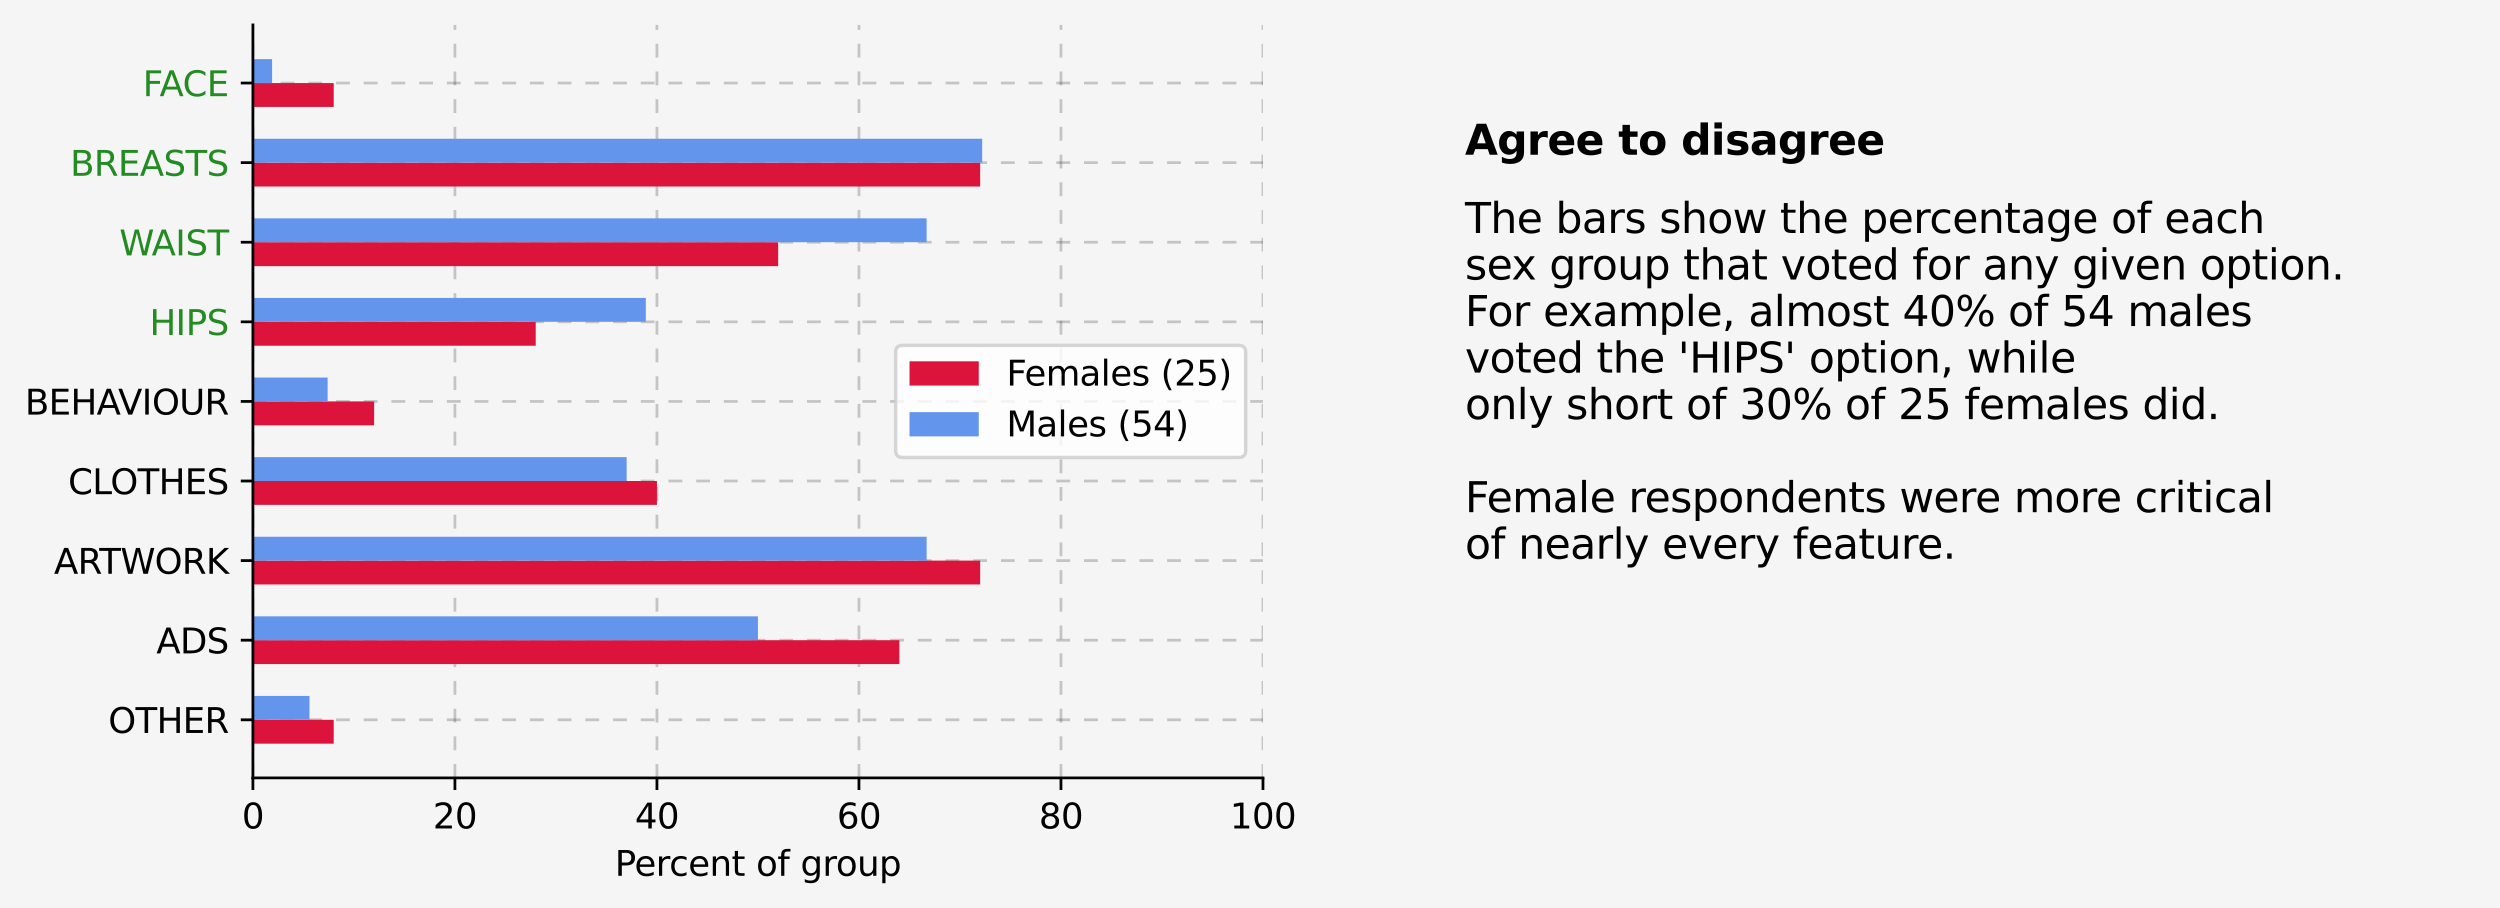 <?xml version="1.0" encoding="utf-8" standalone="no"?>
<!DOCTYPE svg PUBLIC "-//W3C//DTD SVG 1.1//EN"
  "http://www.w3.org/Graphics/SVG/1.1/DTD/svg11.dtd">
<svg xmlns:xlink="http://www.w3.org/1999/xlink" width="721.933pt" height="262.196pt" viewBox="0 0 721.933 262.196" xmlns="http://www.w3.org/2000/svg" version="1.1">
 <defs>
  <style type="text/css">*{stroke-linejoin: round; stroke-linecap: butt}</style>
 </defs>
 <g id="figure_1">
  <g id="patch_1">
   <path d="M 0 262.196 
L 721.933 262.196 
L 721.933 0 
L 0 0 
z
" style="fill: #f5f5f5"/>
  </g>
  <g id="axes_1">
   <g id="patch_2">
    <path d="M 423.051 224.64 
L 714.733 224.64 
L 714.733 7.2 
L 423.051 7.2 
z
" style="fill: #f5f5f5"/>
   </g>
   <g id="text_1">
    <!-- The bars show the percentage of each -->
    <g transform="translate(423.051 67.278)scale(0.12 -0.12)">
     <defs>
      <path id="DejaVuSans-54" d="M -19 4666 
L 3928 4666 
L 3928 4134 
L 2272 4134 
L 2272 0 
L 1638 0 
L 1638 4134 
L -19 4134 
L -19 4666 
z
" transform="scale(0.016)"/>
      <path id="DejaVuSans-68" d="M 3513 2113 
L 3513 0 
L 2938 0 
L 2938 2094 
Q 2938 2591 2744 2837 
Q 2550 3084 2163 3084 
Q 1697 3084 1428 2787 
Q 1159 2491 1159 1978 
L 1159 0 
L 581 0 
L 581 4863 
L 1159 4863 
L 1159 2956 
Q 1366 3272 1645 3428 
Q 1925 3584 2291 3584 
Q 2894 3584 3203 3211 
Q 3513 2838 3513 2113 
z
" transform="scale(0.016)"/>
      <path id="DejaVuSans-65" d="M 3597 1894 
L 3597 1613 
L 953 1613 
Q 991 1019 1311 708 
Q 1631 397 2203 397 
Q 2534 397 2845 478 
Q 3156 559 3463 722 
L 3463 178 
Q 3153 47 2828 -22 
Q 2503 -91 2169 -91 
Q 1331 -91 842 396 
Q 353 884 353 1716 
Q 353 2575 817 3079 
Q 1281 3584 2069 3584 
Q 2775 3584 3186 3129 
Q 3597 2675 3597 1894 
z
M 3022 2063 
Q 3016 2534 2758 2815 
Q 2500 3097 2075 3097 
Q 1594 3097 1305 2825 
Q 1016 2553 972 2059 
L 3022 2063 
z
" transform="scale(0.016)"/>
      <path id="DejaVuSans-20" transform="scale(0.016)"/>
      <path id="DejaVuSans-62" d="M 3116 1747 
Q 3116 2381 2855 2742 
Q 2594 3103 2138 3103 
Q 1681 3103 1420 2742 
Q 1159 2381 1159 1747 
Q 1159 1113 1420 752 
Q 1681 391 2138 391 
Q 2594 391 2855 752 
Q 3116 1113 3116 1747 
z
M 1159 2969 
Q 1341 3281 1617 3432 
Q 1894 3584 2278 3584 
Q 2916 3584 3314 3078 
Q 3713 2572 3713 1747 
Q 3713 922 3314 415 
Q 2916 -91 2278 -91 
Q 1894 -91 1617 61 
Q 1341 213 1159 525 
L 1159 0 
L 581 0 
L 581 4863 
L 1159 4863 
L 1159 2969 
z
" transform="scale(0.016)"/>
      <path id="DejaVuSans-61" d="M 2194 1759 
Q 1497 1759 1228 1600 
Q 959 1441 959 1056 
Q 959 750 1161 570 
Q 1363 391 1709 391 
Q 2188 391 2477 730 
Q 2766 1069 2766 1631 
L 2766 1759 
L 2194 1759 
z
M 3341 1997 
L 3341 0 
L 2766 0 
L 2766 531 
Q 2569 213 2275 61 
Q 1981 -91 1556 -91 
Q 1019 -91 701 211 
Q 384 513 384 1019 
Q 384 1609 779 1909 
Q 1175 2209 1959 2209 
L 2766 2209 
L 2766 2266 
Q 2766 2663 2505 2880 
Q 2244 3097 1772 3097 
Q 1472 3097 1187 3025 
Q 903 2953 641 2809 
L 641 3341 
Q 956 3463 1253 3523 
Q 1550 3584 1831 3584 
Q 2591 3584 2966 3190 
Q 3341 2797 3341 1997 
z
" transform="scale(0.016)"/>
      <path id="DejaVuSans-72" d="M 2631 2963 
Q 2534 3019 2420 3045 
Q 2306 3072 2169 3072 
Q 1681 3072 1420 2755 
Q 1159 2438 1159 1844 
L 1159 0 
L 581 0 
L 581 3500 
L 1159 3500 
L 1159 2956 
Q 1341 3275 1631 3429 
Q 1922 3584 2338 3584 
Q 2397 3584 2469 3576 
Q 2541 3569 2628 3553 
L 2631 2963 
z
" transform="scale(0.016)"/>
      <path id="DejaVuSans-73" d="M 2834 3397 
L 2834 2853 
Q 2591 2978 2328 3040 
Q 2066 3103 1784 3103 
Q 1356 3103 1142 2972 
Q 928 2841 928 2578 
Q 928 2378 1081 2264 
Q 1234 2150 1697 2047 
L 1894 2003 
Q 2506 1872 2764 1633 
Q 3022 1394 3022 966 
Q 3022 478 2636 193 
Q 2250 -91 1575 -91 
Q 1294 -91 989 -36 
Q 684 19 347 128 
L 347 722 
Q 666 556 975 473 
Q 1284 391 1588 391 
Q 1994 391 2212 530 
Q 2431 669 2431 922 
Q 2431 1156 2273 1281 
Q 2116 1406 1581 1522 
L 1381 1569 
Q 847 1681 609 1914 
Q 372 2147 372 2553 
Q 372 3047 722 3315 
Q 1072 3584 1716 3584 
Q 2034 3584 2315 3537 
Q 2597 3491 2834 3397 
z
" transform="scale(0.016)"/>
      <path id="DejaVuSans-6f" d="M 1959 3097 
Q 1497 3097 1228 2736 
Q 959 2375 959 1747 
Q 959 1119 1226 758 
Q 1494 397 1959 397 
Q 2419 397 2687 759 
Q 2956 1122 2956 1747 
Q 2956 2369 2687 2733 
Q 2419 3097 1959 3097 
z
M 1959 3584 
Q 2709 3584 3137 3096 
Q 3566 2609 3566 1747 
Q 3566 888 3137 398 
Q 2709 -91 1959 -91 
Q 1206 -91 779 398 
Q 353 888 353 1747 
Q 353 2609 779 3096 
Q 1206 3584 1959 3584 
z
" transform="scale(0.016)"/>
      <path id="DejaVuSans-77" d="M 269 3500 
L 844 3500 
L 1563 769 
L 2278 3500 
L 2956 3500 
L 3675 769 
L 4391 3500 
L 4966 3500 
L 4050 0 
L 3372 0 
L 2619 2869 
L 1863 0 
L 1184 0 
L 269 3500 
z
" transform="scale(0.016)"/>
      <path id="DejaVuSans-74" d="M 1172 4494 
L 1172 3500 
L 2356 3500 
L 2356 3053 
L 1172 3053 
L 1172 1153 
Q 1172 725 1289 603 
Q 1406 481 1766 481 
L 2356 481 
L 2356 0 
L 1766 0 
Q 1100 0 847 248 
Q 594 497 594 1153 
L 594 3053 
L 172 3053 
L 172 3500 
L 594 3500 
L 594 4494 
L 1172 4494 
z
" transform="scale(0.016)"/>
      <path id="DejaVuSans-70" d="M 1159 525 
L 1159 -1331 
L 581 -1331 
L 581 3500 
L 1159 3500 
L 1159 2969 
Q 1341 3281 1617 3432 
Q 1894 3584 2278 3584 
Q 2916 3584 3314 3078 
Q 3713 2572 3713 1747 
Q 3713 922 3314 415 
Q 2916 -91 2278 -91 
Q 1894 -91 1617 61 
Q 1341 213 1159 525 
z
M 3116 1747 
Q 3116 2381 2855 2742 
Q 2594 3103 2138 3103 
Q 1681 3103 1420 2742 
Q 1159 2381 1159 1747 
Q 1159 1113 1420 752 
Q 1681 391 2138 391 
Q 2594 391 2855 752 
Q 3116 1113 3116 1747 
z
" transform="scale(0.016)"/>
      <path id="DejaVuSans-63" d="M 3122 3366 
L 3122 2828 
Q 2878 2963 2633 3030 
Q 2388 3097 2138 3097 
Q 1578 3097 1268 2742 
Q 959 2388 959 1747 
Q 959 1106 1268 751 
Q 1578 397 2138 397 
Q 2388 397 2633 464 
Q 2878 531 3122 666 
L 3122 134 
Q 2881 22 2623 -34 
Q 2366 -91 2075 -91 
Q 1284 -91 818 406 
Q 353 903 353 1747 
Q 353 2603 823 3093 
Q 1294 3584 2113 3584 
Q 2378 3584 2631 3529 
Q 2884 3475 3122 3366 
z
" transform="scale(0.016)"/>
      <path id="DejaVuSans-6e" d="M 3513 2113 
L 3513 0 
L 2938 0 
L 2938 2094 
Q 2938 2591 2744 2837 
Q 2550 3084 2163 3084 
Q 1697 3084 1428 2787 
Q 1159 2491 1159 1978 
L 1159 0 
L 581 0 
L 581 3500 
L 1159 3500 
L 1159 2956 
Q 1366 3272 1645 3428 
Q 1925 3584 2291 3584 
Q 2894 3584 3203 3211 
Q 3513 2838 3513 2113 
z
" transform="scale(0.016)"/>
      <path id="DejaVuSans-67" d="M 2906 1791 
Q 2906 2416 2648 2759 
Q 2391 3103 1925 3103 
Q 1463 3103 1205 2759 
Q 947 2416 947 1791 
Q 947 1169 1205 825 
Q 1463 481 1925 481 
Q 2391 481 2648 825 
Q 2906 1169 2906 1791 
z
M 3481 434 
Q 3481 -459 3084 -895 
Q 2688 -1331 1869 -1331 
Q 1566 -1331 1297 -1286 
Q 1028 -1241 775 -1147 
L 775 -588 
Q 1028 -725 1275 -790 
Q 1522 -856 1778 -856 
Q 2344 -856 2625 -561 
Q 2906 -266 2906 331 
L 2906 616 
Q 2728 306 2450 153 
Q 2172 0 1784 0 
Q 1141 0 747 490 
Q 353 981 353 1791 
Q 353 2603 747 3093 
Q 1141 3584 1784 3584 
Q 2172 3584 2450 3431 
Q 2728 3278 2906 2969 
L 2906 3500 
L 3481 3500 
L 3481 434 
z
" transform="scale(0.016)"/>
      <path id="DejaVuSans-66" d="M 2375 4863 
L 2375 4384 
L 1825 4384 
Q 1516 4384 1395 4259 
Q 1275 4134 1275 3809 
L 1275 3500 
L 2222 3500 
L 2222 3053 
L 1275 3053 
L 1275 0 
L 697 0 
L 697 3053 
L 147 3053 
L 147 3500 
L 697 3500 
L 697 3744 
Q 697 4328 969 4595 
Q 1241 4863 1831 4863 
L 2375 4863 
z
" transform="scale(0.016)"/>
     </defs>
     <use xlink:href="#DejaVuSans-54"/>
     <use xlink:href="#DejaVuSans-68" x="61.084"/>
     <use xlink:href="#DejaVuSans-65" x="124.463"/>
     <use xlink:href="#DejaVuSans-20" x="185.986"/>
     <use xlink:href="#DejaVuSans-62" x="217.773"/>
     <use xlink:href="#DejaVuSans-61" x="281.25"/>
     <use xlink:href="#DejaVuSans-72" x="342.529"/>
     <use xlink:href="#DejaVuSans-73" x="383.643"/>
     <use xlink:href="#DejaVuSans-20" x="435.742"/>
     <use xlink:href="#DejaVuSans-73" x="467.529"/>
     <use xlink:href="#DejaVuSans-68" x="519.629"/>
     <use xlink:href="#DejaVuSans-6f" x="583.008"/>
     <use xlink:href="#DejaVuSans-77" x="644.189"/>
     <use xlink:href="#DejaVuSans-20" x="725.977"/>
     <use xlink:href="#DejaVuSans-74" x="757.764"/>
     <use xlink:href="#DejaVuSans-68" x="796.973"/>
     <use xlink:href="#DejaVuSans-65" x="860.352"/>
     <use xlink:href="#DejaVuSans-20" x="921.875"/>
     <use xlink:href="#DejaVuSans-70" x="953.662"/>
     <use xlink:href="#DejaVuSans-65" x="1017.139"/>
     <use xlink:href="#DejaVuSans-72" x="1078.662"/>
     <use xlink:href="#DejaVuSans-63" x="1117.525"/>
     <use xlink:href="#DejaVuSans-65" x="1172.506"/>
     <use xlink:href="#DejaVuSans-6e" x="1234.029"/>
     <use xlink:href="#DejaVuSans-74" x="1297.408"/>
     <use xlink:href="#DejaVuSans-61" x="1336.617"/>
     <use xlink:href="#DejaVuSans-67" x="1397.896"/>
     <use xlink:href="#DejaVuSans-65" x="1461.373"/>
     <use xlink:href="#DejaVuSans-20" x="1522.896"/>
     <use xlink:href="#DejaVuSans-6f" x="1554.684"/>
     <use xlink:href="#DejaVuSans-66" x="1615.865"/>
     <use xlink:href="#DejaVuSans-20" x="1651.07"/>
     <use xlink:href="#DejaVuSans-65" x="1682.857"/>
     <use xlink:href="#DejaVuSans-61" x="1744.381"/>
     <use xlink:href="#DejaVuSans-63" x="1805.66"/>
     <use xlink:href="#DejaVuSans-68" x="1860.641"/>
    </g>
    <!-- sex group that voted for any given option. -->
    <g transform="translate(423.051 80.715)scale(0.12 -0.12)">
     <defs>
      <path id="DejaVuSans-78" d="M 3513 3500 
L 2247 1797 
L 3578 0 
L 2900 0 
L 1881 1375 
L 863 0 
L 184 0 
L 1544 1831 
L 300 3500 
L 978 3500 
L 1906 2253 
L 2834 3500 
L 3513 3500 
z
" transform="scale(0.016)"/>
      <path id="DejaVuSans-75" d="M 544 1381 
L 544 3500 
L 1119 3500 
L 1119 1403 
Q 1119 906 1312 657 
Q 1506 409 1894 409 
Q 2359 409 2629 706 
Q 2900 1003 2900 1516 
L 2900 3500 
L 3475 3500 
L 3475 0 
L 2900 0 
L 2900 538 
Q 2691 219 2414 64 
Q 2138 -91 1772 -91 
Q 1169 -91 856 284 
Q 544 659 544 1381 
z
M 1991 3584 
L 1991 3584 
z
" transform="scale(0.016)"/>
      <path id="DejaVuSans-76" d="M 191 3500 
L 800 3500 
L 1894 563 
L 2988 3500 
L 3597 3500 
L 2284 0 
L 1503 0 
L 191 3500 
z
" transform="scale(0.016)"/>
      <path id="DejaVuSans-64" d="M 2906 2969 
L 2906 4863 
L 3481 4863 
L 3481 0 
L 2906 0 
L 2906 525 
Q 2725 213 2448 61 
Q 2172 -91 1784 -91 
Q 1150 -91 751 415 
Q 353 922 353 1747 
Q 353 2572 751 3078 
Q 1150 3584 1784 3584 
Q 2172 3584 2448 3432 
Q 2725 3281 2906 2969 
z
M 947 1747 
Q 947 1113 1208 752 
Q 1469 391 1925 391 
Q 2381 391 2643 752 
Q 2906 1113 2906 1747 
Q 2906 2381 2643 2742 
Q 2381 3103 1925 3103 
Q 1469 3103 1208 2742 
Q 947 2381 947 1747 
z
" transform="scale(0.016)"/>
      <path id="DejaVuSans-79" d="M 2059 -325 
Q 1816 -950 1584 -1140 
Q 1353 -1331 966 -1331 
L 506 -1331 
L 506 -850 
L 844 -850 
Q 1081 -850 1212 -737 
Q 1344 -625 1503 -206 
L 1606 56 
L 191 3500 
L 800 3500 
L 1894 763 
L 2988 3500 
L 3597 3500 
L 2059 -325 
z
" transform="scale(0.016)"/>
      <path id="DejaVuSans-69" d="M 603 3500 
L 1178 3500 
L 1178 0 
L 603 0 
L 603 3500 
z
M 603 4863 
L 1178 4863 
L 1178 4134 
L 603 4134 
L 603 4863 
z
" transform="scale(0.016)"/>
      <path id="DejaVuSans-2e" d="M 684 794 
L 1344 794 
L 1344 0 
L 684 0 
L 684 794 
z
" transform="scale(0.016)"/>
     </defs>
     <use xlink:href="#DejaVuSans-73"/>
     <use xlink:href="#DejaVuSans-65" x="52.1"/>
     <use xlink:href="#DejaVuSans-78" x="111.873"/>
     <use xlink:href="#DejaVuSans-20" x="171.053"/>
     <use xlink:href="#DejaVuSans-67" x="202.84"/>
     <use xlink:href="#DejaVuSans-72" x="266.316"/>
     <use xlink:href="#DejaVuSans-6f" x="305.18"/>
     <use xlink:href="#DejaVuSans-75" x="366.361"/>
     <use xlink:href="#DejaVuSans-70" x="429.74"/>
     <use xlink:href="#DejaVuSans-20" x="493.217"/>
     <use xlink:href="#DejaVuSans-74" x="525.004"/>
     <use xlink:href="#DejaVuSans-68" x="564.213"/>
     <use xlink:href="#DejaVuSans-61" x="627.592"/>
     <use xlink:href="#DejaVuSans-74" x="688.871"/>
     <use xlink:href="#DejaVuSans-20" x="728.08"/>
     <use xlink:href="#DejaVuSans-76" x="759.867"/>
     <use xlink:href="#DejaVuSans-6f" x="819.047"/>
     <use xlink:href="#DejaVuSans-74" x="880.229"/>
     <use xlink:href="#DejaVuSans-65" x="919.438"/>
     <use xlink:href="#DejaVuSans-64" x="980.961"/>
     <use xlink:href="#DejaVuSans-20" x="1044.438"/>
     <use xlink:href="#DejaVuSans-66" x="1076.225"/>
     <use xlink:href="#DejaVuSans-6f" x="1111.43"/>
     <use xlink:href="#DejaVuSans-72" x="1172.611"/>
     <use xlink:href="#DejaVuSans-20" x="1213.725"/>
     <use xlink:href="#DejaVuSans-61" x="1245.512"/>
     <use xlink:href="#DejaVuSans-6e" x="1306.791"/>
     <use xlink:href="#DejaVuSans-79" x="1370.17"/>
     <use xlink:href="#DejaVuSans-20" x="1429.35"/>
     <use xlink:href="#DejaVuSans-67" x="1461.137"/>
     <use xlink:href="#DejaVuSans-69" x="1524.613"/>
     <use xlink:href="#DejaVuSans-76" x="1552.396"/>
     <use xlink:href="#DejaVuSans-65" x="1611.576"/>
     <use xlink:href="#DejaVuSans-6e" x="1673.1"/>
     <use xlink:href="#DejaVuSans-20" x="1736.479"/>
     <use xlink:href="#DejaVuSans-6f" x="1768.266"/>
     <use xlink:href="#DejaVuSans-70" x="1829.447"/>
     <use xlink:href="#DejaVuSans-74" x="1892.924"/>
     <use xlink:href="#DejaVuSans-69" x="1932.133"/>
     <use xlink:href="#DejaVuSans-6f" x="1959.916"/>
     <use xlink:href="#DejaVuSans-6e" x="2021.098"/>
     <use xlink:href="#DejaVuSans-2e" x="2084.477"/>
    </g>
    <!-- For example, almost 40% of 54 males -->
    <g transform="translate(423.051 94.152)scale(0.12 -0.12)">
     <defs>
      <path id="DejaVuSans-46" d="M 628 4666 
L 3309 4666 
L 3309 4134 
L 1259 4134 
L 1259 2759 
L 3109 2759 
L 3109 2228 
L 1259 2228 
L 1259 0 
L 628 0 
L 628 4666 
z
" transform="scale(0.016)"/>
      <path id="DejaVuSans-6d" d="M 3328 2828 
Q 3544 3216 3844 3400 
Q 4144 3584 4550 3584 
Q 5097 3584 5394 3201 
Q 5691 2819 5691 2113 
L 5691 0 
L 5113 0 
L 5113 2094 
Q 5113 2597 4934 2840 
Q 4756 3084 4391 3084 
Q 3944 3084 3684 2787 
Q 3425 2491 3425 1978 
L 3425 0 
L 2847 0 
L 2847 2094 
Q 2847 2600 2669 2842 
Q 2491 3084 2119 3084 
Q 1678 3084 1418 2786 
Q 1159 2488 1159 1978 
L 1159 0 
L 581 0 
L 581 3500 
L 1159 3500 
L 1159 2956 
Q 1356 3278 1631 3431 
Q 1906 3584 2284 3584 
Q 2666 3584 2933 3390 
Q 3200 3197 3328 2828 
z
" transform="scale(0.016)"/>
      <path id="DejaVuSans-6c" d="M 603 4863 
L 1178 4863 
L 1178 0 
L 603 0 
L 603 4863 
z
" transform="scale(0.016)"/>
      <path id="DejaVuSans-2c" d="M 750 794 
L 1409 794 
L 1409 256 
L 897 -744 
L 494 -744 
L 750 256 
L 750 794 
z
" transform="scale(0.016)"/>
      <path id="DejaVuSans-34" d="M 2419 4116 
L 825 1625 
L 2419 1625 
L 2419 4116 
z
M 2253 4666 
L 3047 4666 
L 3047 1625 
L 3713 1625 
L 3713 1100 
L 3047 1100 
L 3047 0 
L 2419 0 
L 2419 1100 
L 313 1100 
L 313 1709 
L 2253 4666 
z
" transform="scale(0.016)"/>
      <path id="DejaVuSans-30" d="M 2034 4250 
Q 1547 4250 1301 3770 
Q 1056 3291 1056 2328 
Q 1056 1369 1301 889 
Q 1547 409 2034 409 
Q 2525 409 2770 889 
Q 3016 1369 3016 2328 
Q 3016 3291 2770 3770 
Q 2525 4250 2034 4250 
z
M 2034 4750 
Q 2819 4750 3233 4129 
Q 3647 3509 3647 2328 
Q 3647 1150 3233 529 
Q 2819 -91 2034 -91 
Q 1250 -91 836 529 
Q 422 1150 422 2328 
Q 422 3509 836 4129 
Q 1250 4750 2034 4750 
z
" transform="scale(0.016)"/>
      <path id="DejaVuSans-25" d="M 4653 2053 
Q 4381 2053 4226 1822 
Q 4072 1591 4072 1178 
Q 4072 772 4226 539 
Q 4381 306 4653 306 
Q 4919 306 5073 539 
Q 5228 772 5228 1178 
Q 5228 1588 5073 1820 
Q 4919 2053 4653 2053 
z
M 4653 2450 
Q 5147 2450 5437 2106 
Q 5728 1763 5728 1178 
Q 5728 594 5436 251 
Q 5144 -91 4653 -91 
Q 4153 -91 3862 251 
Q 3572 594 3572 1178 
Q 3572 1766 3864 2108 
Q 4156 2450 4653 2450 
z
M 1428 4353 
Q 1159 4353 1004 4120 
Q 850 3888 850 3481 
Q 850 3069 1003 2837 
Q 1156 2606 1428 2606 
Q 1700 2606 1854 2837 
Q 2009 3069 2009 3481 
Q 2009 3884 1853 4118 
Q 1697 4353 1428 4353 
z
M 4250 4750 
L 4750 4750 
L 1831 -91 
L 1331 -91 
L 4250 4750 
z
M 1428 4750 
Q 1922 4750 2215 4408 
Q 2509 4066 2509 3481 
Q 2509 2891 2217 2550 
Q 1925 2209 1428 2209 
Q 931 2209 642 2551 
Q 353 2894 353 3481 
Q 353 4063 643 4406 
Q 934 4750 1428 4750 
z
" transform="scale(0.016)"/>
      <path id="DejaVuSans-35" d="M 691 4666 
L 3169 4666 
L 3169 4134 
L 1269 4134 
L 1269 2991 
Q 1406 3038 1543 3061 
Q 1681 3084 1819 3084 
Q 2600 3084 3056 2656 
Q 3513 2228 3513 1497 
Q 3513 744 3044 326 
Q 2575 -91 1722 -91 
Q 1428 -91 1123 -41 
Q 819 9 494 109 
L 494 744 
Q 775 591 1075 516 
Q 1375 441 1709 441 
Q 2250 441 2565 725 
Q 2881 1009 2881 1497 
Q 2881 1984 2565 2268 
Q 2250 2553 1709 2553 
Q 1456 2553 1204 2497 
Q 953 2441 691 2322 
L 691 4666 
z
" transform="scale(0.016)"/>
     </defs>
     <use xlink:href="#DejaVuSans-46"/>
     <use xlink:href="#DejaVuSans-6f" x="53.895"/>
     <use xlink:href="#DejaVuSans-72" x="115.076"/>
     <use xlink:href="#DejaVuSans-20" x="156.189"/>
     <use xlink:href="#DejaVuSans-65" x="187.977"/>
     <use xlink:href="#DejaVuSans-78" x="247.75"/>
     <use xlink:href="#DejaVuSans-61" x="306.93"/>
     <use xlink:href="#DejaVuSans-6d" x="368.209"/>
     <use xlink:href="#DejaVuSans-70" x="465.621"/>
     <use xlink:href="#DejaVuSans-6c" x="529.098"/>
     <use xlink:href="#DejaVuSans-65" x="556.881"/>
     <use xlink:href="#DejaVuSans-2c" x="618.404"/>
     <use xlink:href="#DejaVuSans-20" x="650.191"/>
     <use xlink:href="#DejaVuSans-61" x="681.979"/>
     <use xlink:href="#DejaVuSans-6c" x="743.258"/>
     <use xlink:href="#DejaVuSans-6d" x="771.041"/>
     <use xlink:href="#DejaVuSans-6f" x="868.453"/>
     <use xlink:href="#DejaVuSans-73" x="929.635"/>
     <use xlink:href="#DejaVuSans-74" x="981.734"/>
     <use xlink:href="#DejaVuSans-20" x="1020.943"/>
     <use xlink:href="#DejaVuSans-34" x="1052.73"/>
     <use xlink:href="#DejaVuSans-30" x="1116.354"/>
     <use xlink:href="#DejaVuSans-25" x="1179.977"/>
     <use xlink:href="#DejaVuSans-20" x="1274.996"/>
     <use xlink:href="#DejaVuSans-6f" x="1306.783"/>
     <use xlink:href="#DejaVuSans-66" x="1367.965"/>
     <use xlink:href="#DejaVuSans-20" x="1403.17"/>
     <use xlink:href="#DejaVuSans-35" x="1434.957"/>
     <use xlink:href="#DejaVuSans-34" x="1498.58"/>
     <use xlink:href="#DejaVuSans-20" x="1562.203"/>
     <use xlink:href="#DejaVuSans-6d" x="1593.99"/>
     <use xlink:href="#DejaVuSans-61" x="1691.402"/>
     <use xlink:href="#DejaVuSans-6c" x="1752.682"/>
     <use xlink:href="#DejaVuSans-65" x="1780.465"/>
     <use xlink:href="#DejaVuSans-73" x="1841.988"/>
    </g>
    <!-- voted the 'HIPS' option, while -->
    <g transform="translate(423.051 107.59)scale(0.12 -0.12)">
     <defs>
      <path id="DejaVuSans-27" d="M 1147 4666 
L 1147 2931 
L 616 2931 
L 616 4666 
L 1147 4666 
z
" transform="scale(0.016)"/>
      <path id="DejaVuSans-48" d="M 628 4666 
L 1259 4666 
L 1259 2753 
L 3553 2753 
L 3553 4666 
L 4184 4666 
L 4184 0 
L 3553 0 
L 3553 2222 
L 1259 2222 
L 1259 0 
L 628 0 
L 628 4666 
z
" transform="scale(0.016)"/>
      <path id="DejaVuSans-49" d="M 628 4666 
L 1259 4666 
L 1259 0 
L 628 0 
L 628 4666 
z
" transform="scale(0.016)"/>
      <path id="DejaVuSans-50" d="M 1259 4147 
L 1259 2394 
L 2053 2394 
Q 2494 2394 2734 2622 
Q 2975 2850 2975 3272 
Q 2975 3691 2734 3919 
Q 2494 4147 2053 4147 
L 1259 4147 
z
M 628 4666 
L 2053 4666 
Q 2838 4666 3239 4311 
Q 3641 3956 3641 3272 
Q 3641 2581 3239 2228 
Q 2838 1875 2053 1875 
L 1259 1875 
L 1259 0 
L 628 0 
L 628 4666 
z
" transform="scale(0.016)"/>
      <path id="DejaVuSans-53" d="M 3425 4513 
L 3425 3897 
Q 3066 4069 2747 4153 
Q 2428 4238 2131 4238 
Q 1616 4238 1336 4038 
Q 1056 3838 1056 3469 
Q 1056 3159 1242 3001 
Q 1428 2844 1947 2747 
L 2328 2669 
Q 3034 2534 3370 2195 
Q 3706 1856 3706 1288 
Q 3706 609 3251 259 
Q 2797 -91 1919 -91 
Q 1588 -91 1214 -16 
Q 841 59 441 206 
L 441 856 
Q 825 641 1194 531 
Q 1563 422 1919 422 
Q 2459 422 2753 634 
Q 3047 847 3047 1241 
Q 3047 1584 2836 1778 
Q 2625 1972 2144 2069 
L 1759 2144 
Q 1053 2284 737 2584 
Q 422 2884 422 3419 
Q 422 4038 858 4394 
Q 1294 4750 2059 4750 
Q 2388 4750 2728 4690 
Q 3069 4631 3425 4513 
z
" transform="scale(0.016)"/>
     </defs>
     <use xlink:href="#DejaVuSans-76"/>
     <use xlink:href="#DejaVuSans-6f" x="59.18"/>
     <use xlink:href="#DejaVuSans-74" x="120.361"/>
     <use xlink:href="#DejaVuSans-65" x="159.57"/>
     <use xlink:href="#DejaVuSans-64" x="221.094"/>
     <use xlink:href="#DejaVuSans-20" x="284.57"/>
     <use xlink:href="#DejaVuSans-74" x="316.357"/>
     <use xlink:href="#DejaVuSans-68" x="355.566"/>
     <use xlink:href="#DejaVuSans-65" x="418.945"/>
     <use xlink:href="#DejaVuSans-20" x="480.469"/>
     <use xlink:href="#DejaVuSans-27" x="512.256"/>
     <use xlink:href="#DejaVuSans-48" x="539.746"/>
     <use xlink:href="#DejaVuSans-49" x="614.941"/>
     <use xlink:href="#DejaVuSans-50" x="644.434"/>
     <use xlink:href="#DejaVuSans-53" x="704.736"/>
     <use xlink:href="#DejaVuSans-27" x="768.213"/>
     <use xlink:href="#DejaVuSans-20" x="795.703"/>
     <use xlink:href="#DejaVuSans-6f" x="827.49"/>
     <use xlink:href="#DejaVuSans-70" x="888.672"/>
     <use xlink:href="#DejaVuSans-74" x="952.148"/>
     <use xlink:href="#DejaVuSans-69" x="991.357"/>
     <use xlink:href="#DejaVuSans-6f" x="1019.141"/>
     <use xlink:href="#DejaVuSans-6e" x="1080.322"/>
     <use xlink:href="#DejaVuSans-2c" x="1143.701"/>
     <use xlink:href="#DejaVuSans-20" x="1175.488"/>
     <use xlink:href="#DejaVuSans-77" x="1207.275"/>
     <use xlink:href="#DejaVuSans-68" x="1289.062"/>
     <use xlink:href="#DejaVuSans-69" x="1352.441"/>
     <use xlink:href="#DejaVuSans-6c" x="1380.225"/>
     <use xlink:href="#DejaVuSans-65" x="1408.008"/>
    </g>
    <!-- only short of 30% of 25 females did. -->
    <g transform="translate(423.051 121.027)scale(0.12 -0.12)">
     <defs>
      <path id="DejaVuSans-33" d="M 2597 2516 
Q 3050 2419 3304 2112 
Q 3559 1806 3559 1356 
Q 3559 666 3084 287 
Q 2609 -91 1734 -91 
Q 1441 -91 1130 -33 
Q 819 25 488 141 
L 488 750 
Q 750 597 1062 519 
Q 1375 441 1716 441 
Q 2309 441 2620 675 
Q 2931 909 2931 1356 
Q 2931 1769 2642 2001 
Q 2353 2234 1838 2234 
L 1294 2234 
L 1294 2753 
L 1863 2753 
Q 2328 2753 2575 2939 
Q 2822 3125 2822 3475 
Q 2822 3834 2567 4026 
Q 2313 4219 1838 4219 
Q 1578 4219 1281 4162 
Q 984 4106 628 3988 
L 628 4550 
Q 988 4650 1302 4700 
Q 1616 4750 1894 4750 
Q 2613 4750 3031 4423 
Q 3450 4097 3450 3541 
Q 3450 3153 3228 2886 
Q 3006 2619 2597 2516 
z
" transform="scale(0.016)"/>
      <path id="DejaVuSans-32" d="M 1228 531 
L 3431 531 
L 3431 0 
L 469 0 
L 469 531 
Q 828 903 1448 1529 
Q 2069 2156 2228 2338 
Q 2531 2678 2651 2914 
Q 2772 3150 2772 3378 
Q 2772 3750 2511 3984 
Q 2250 4219 1831 4219 
Q 1534 4219 1204 4116 
Q 875 4013 500 3803 
L 500 4441 
Q 881 4594 1212 4672 
Q 1544 4750 1819 4750 
Q 2544 4750 2975 4387 
Q 3406 4025 3406 3419 
Q 3406 3131 3298 2873 
Q 3191 2616 2906 2266 
Q 2828 2175 2409 1742 
Q 1991 1309 1228 531 
z
" transform="scale(0.016)"/>
     </defs>
     <use xlink:href="#DejaVuSans-6f"/>
     <use xlink:href="#DejaVuSans-6e" x="61.182"/>
     <use xlink:href="#DejaVuSans-6c" x="124.561"/>
     <use xlink:href="#DejaVuSans-79" x="152.344"/>
     <use xlink:href="#DejaVuSans-20" x="211.523"/>
     <use xlink:href="#DejaVuSans-73" x="243.311"/>
     <use xlink:href="#DejaVuSans-68" x="295.41"/>
     <use xlink:href="#DejaVuSans-6f" x="358.789"/>
     <use xlink:href="#DejaVuSans-72" x="419.971"/>
     <use xlink:href="#DejaVuSans-74" x="461.084"/>
     <use xlink:href="#DejaVuSans-20" x="500.293"/>
     <use xlink:href="#DejaVuSans-6f" x="532.08"/>
     <use xlink:href="#DejaVuSans-66" x="593.262"/>
     <use xlink:href="#DejaVuSans-20" x="628.467"/>
     <use xlink:href="#DejaVuSans-33" x="660.254"/>
     <use xlink:href="#DejaVuSans-30" x="723.877"/>
     <use xlink:href="#DejaVuSans-25" x="787.5"/>
     <use xlink:href="#DejaVuSans-20" x="882.52"/>
     <use xlink:href="#DejaVuSans-6f" x="914.307"/>
     <use xlink:href="#DejaVuSans-66" x="975.488"/>
     <use xlink:href="#DejaVuSans-20" x="1010.693"/>
     <use xlink:href="#DejaVuSans-32" x="1042.48"/>
     <use xlink:href="#DejaVuSans-35" x="1106.104"/>
     <use xlink:href="#DejaVuSans-20" x="1169.727"/>
     <use xlink:href="#DejaVuSans-66" x="1201.514"/>
     <use xlink:href="#DejaVuSans-65" x="1236.719"/>
     <use xlink:href="#DejaVuSans-6d" x="1298.242"/>
     <use xlink:href="#DejaVuSans-61" x="1395.654"/>
     <use xlink:href="#DejaVuSans-6c" x="1456.934"/>
     <use xlink:href="#DejaVuSans-65" x="1484.717"/>
     <use xlink:href="#DejaVuSans-73" x="1546.24"/>
     <use xlink:href="#DejaVuSans-20" x="1598.34"/>
     <use xlink:href="#DejaVuSans-64" x="1630.127"/>
     <use xlink:href="#DejaVuSans-69" x="1693.604"/>
     <use xlink:href="#DejaVuSans-64" x="1721.387"/>
     <use xlink:href="#DejaVuSans-2e" x="1784.863"/>
    </g>
    <!--  -->
    <g transform="translate(423.051 134.464)scale(0.12 -0.12)"/>
    <!-- Female respondents were more critical -->
    <g transform="translate(423.051 147.902)scale(0.12 -0.12)">
     <use xlink:href="#DejaVuSans-46"/>
     <use xlink:href="#DejaVuSans-65" x="52.02"/>
     <use xlink:href="#DejaVuSans-6d" x="113.543"/>
     <use xlink:href="#DejaVuSans-61" x="210.955"/>
     <use xlink:href="#DejaVuSans-6c" x="272.234"/>
     <use xlink:href="#DejaVuSans-65" x="300.018"/>
     <use xlink:href="#DejaVuSans-20" x="361.541"/>
     <use xlink:href="#DejaVuSans-72" x="393.328"/>
     <use xlink:href="#DejaVuSans-65" x="432.191"/>
     <use xlink:href="#DejaVuSans-73" x="493.715"/>
     <use xlink:href="#DejaVuSans-70" x="545.814"/>
     <use xlink:href="#DejaVuSans-6f" x="609.291"/>
     <use xlink:href="#DejaVuSans-6e" x="670.473"/>
     <use xlink:href="#DejaVuSans-64" x="733.852"/>
     <use xlink:href="#DejaVuSans-65" x="797.328"/>
     <use xlink:href="#DejaVuSans-6e" x="858.852"/>
     <use xlink:href="#DejaVuSans-74" x="922.23"/>
     <use xlink:href="#DejaVuSans-73" x="961.439"/>
     <use xlink:href="#DejaVuSans-20" x="1013.539"/>
     <use xlink:href="#DejaVuSans-77" x="1045.326"/>
     <use xlink:href="#DejaVuSans-65" x="1127.113"/>
     <use xlink:href="#DejaVuSans-72" x="1188.637"/>
     <use xlink:href="#DejaVuSans-65" x="1227.5"/>
     <use xlink:href="#DejaVuSans-20" x="1289.023"/>
     <use xlink:href="#DejaVuSans-6d" x="1320.811"/>
     <use xlink:href="#DejaVuSans-6f" x="1418.223"/>
     <use xlink:href="#DejaVuSans-72" x="1479.404"/>
     <use xlink:href="#DejaVuSans-65" x="1518.268"/>
     <use xlink:href="#DejaVuSans-20" x="1579.791"/>
     <use xlink:href="#DejaVuSans-63" x="1611.578"/>
     <use xlink:href="#DejaVuSans-72" x="1666.559"/>
     <use xlink:href="#DejaVuSans-69" x="1707.672"/>
     <use xlink:href="#DejaVuSans-74" x="1735.455"/>
     <use xlink:href="#DejaVuSans-69" x="1774.664"/>
     <use xlink:href="#DejaVuSans-63" x="1802.447"/>
     <use xlink:href="#DejaVuSans-61" x="1857.428"/>
     <use xlink:href="#DejaVuSans-6c" x="1918.707"/>
    </g>
    <!-- of nearly every feature. -->
    <g transform="translate(423.051 161.339)scale(0.12 -0.12)">
     <use xlink:href="#DejaVuSans-6f"/>
     <use xlink:href="#DejaVuSans-66" x="61.182"/>
     <use xlink:href="#DejaVuSans-20" x="96.387"/>
     <use xlink:href="#DejaVuSans-6e" x="128.174"/>
     <use xlink:href="#DejaVuSans-65" x="191.553"/>
     <use xlink:href="#DejaVuSans-61" x="253.076"/>
     <use xlink:href="#DejaVuSans-72" x="314.355"/>
     <use xlink:href="#DejaVuSans-6c" x="355.469"/>
     <use xlink:href="#DejaVuSans-79" x="383.252"/>
     <use xlink:href="#DejaVuSans-20" x="442.432"/>
     <use xlink:href="#DejaVuSans-65" x="474.219"/>
     <use xlink:href="#DejaVuSans-76" x="535.742"/>
     <use xlink:href="#DejaVuSans-65" x="594.922"/>
     <use xlink:href="#DejaVuSans-72" x="656.445"/>
     <use xlink:href="#DejaVuSans-79" x="697.559"/>
     <use xlink:href="#DejaVuSans-20" x="756.738"/>
     <use xlink:href="#DejaVuSans-66" x="788.525"/>
     <use xlink:href="#DejaVuSans-65" x="823.73"/>
     <use xlink:href="#DejaVuSans-61" x="885.254"/>
     <use xlink:href="#DejaVuSans-74" x="946.533"/>
     <use xlink:href="#DejaVuSans-75" x="985.742"/>
     <use xlink:href="#DejaVuSans-72" x="1049.121"/>
     <use xlink:href="#DejaVuSans-65" x="1087.984"/>
     <use xlink:href="#DejaVuSans-2e" x="1149.508"/>
    </g>
   </g>
   <g id="text_2">
    <!-- Agree to disagree -->
    <g transform="translate(423.051 44.688)scale(0.12 -0.12)">
     <defs>
      <path id="DejaVuSans-Bold-41" d="M 3419 850 
L 1538 850 
L 1241 0 
L 31 0 
L 1759 4666 
L 3194 4666 
L 4922 0 
L 3713 0 
L 3419 850 
z
M 1838 1716 
L 3116 1716 
L 2478 3572 
L 1838 1716 
z
" transform="scale(0.016)"/>
      <path id="DejaVuSans-Bold-67" d="M 2919 594 
Q 2688 288 2409 144 
Q 2131 0 1766 0 
Q 1125 0 706 504 
Q 288 1009 288 1791 
Q 288 2575 706 3076 
Q 1125 3578 1766 3578 
Q 2131 3578 2409 3434 
Q 2688 3291 2919 2981 
L 2919 3500 
L 4044 3500 
L 4044 353 
Q 4044 -491 3511 -936 
Q 2978 -1381 1966 -1381 
Q 1638 -1381 1331 -1331 
Q 1025 -1281 716 -1178 
L 716 -306 
Q 1009 -475 1290 -558 
Q 1572 -641 1856 -641 
Q 2406 -641 2662 -400 
Q 2919 -159 2919 353 
L 2919 594 
z
M 2181 2772 
Q 1834 2772 1640 2515 
Q 1447 2259 1447 1791 
Q 1447 1309 1634 1061 
Q 1822 813 2181 813 
Q 2531 813 2725 1069 
Q 2919 1325 2919 1791 
Q 2919 2259 2725 2515 
Q 2531 2772 2181 2772 
z
" transform="scale(0.016)"/>
      <path id="DejaVuSans-Bold-72" d="M 3138 2547 
Q 2991 2616 2845 2648 
Q 2700 2681 2553 2681 
Q 2122 2681 1889 2404 
Q 1656 2128 1656 1613 
L 1656 0 
L 538 0 
L 538 3500 
L 1656 3500 
L 1656 2925 
Q 1872 3269 2151 3426 
Q 2431 3584 2822 3584 
Q 2878 3584 2943 3579 
Q 3009 3575 3134 3559 
L 3138 2547 
z
" transform="scale(0.016)"/>
      <path id="DejaVuSans-Bold-65" d="M 4031 1759 
L 4031 1441 
L 1416 1441 
Q 1456 1047 1700 850 
Q 1944 653 2381 653 
Q 2734 653 3104 758 
Q 3475 863 3866 1075 
L 3866 213 
Q 3469 63 3072 -14 
Q 2675 -91 2278 -91 
Q 1328 -91 801 392 
Q 275 875 275 1747 
Q 275 2603 792 3093 
Q 1309 3584 2216 3584 
Q 3041 3584 3536 3087 
Q 4031 2591 4031 1759 
z
M 2881 2131 
Q 2881 2450 2695 2645 
Q 2509 2841 2209 2841 
Q 1884 2841 1681 2658 
Q 1478 2475 1428 2131 
L 2881 2131 
z
" transform="scale(0.016)"/>
      <path id="DejaVuSans-Bold-20" transform="scale(0.016)"/>
      <path id="DejaVuSans-Bold-74" d="M 1759 4494 
L 1759 3500 
L 2913 3500 
L 2913 2700 
L 1759 2700 
L 1759 1216 
Q 1759 972 1856 886 
Q 1953 800 2241 800 
L 2816 800 
L 2816 0 
L 1856 0 
Q 1194 0 917 276 
Q 641 553 641 1216 
L 641 2700 
L 84 2700 
L 84 3500 
L 641 3500 
L 641 4494 
L 1759 4494 
z
" transform="scale(0.016)"/>
      <path id="DejaVuSans-Bold-6f" d="M 2203 2784 
Q 1831 2784 1636 2517 
Q 1441 2250 1441 1747 
Q 1441 1244 1636 976 
Q 1831 709 2203 709 
Q 2569 709 2762 976 
Q 2956 1244 2956 1747 
Q 2956 2250 2762 2517 
Q 2569 2784 2203 2784 
z
M 2203 3584 
Q 3106 3584 3614 3096 
Q 4122 2609 4122 1747 
Q 4122 884 3614 396 
Q 3106 -91 2203 -91 
Q 1297 -91 786 396 
Q 275 884 275 1747 
Q 275 2609 786 3096 
Q 1297 3584 2203 3584 
z
" transform="scale(0.016)"/>
      <path id="DejaVuSans-Bold-64" d="M 2919 2988 
L 2919 4863 
L 4044 4863 
L 4044 0 
L 2919 0 
L 2919 506 
Q 2688 197 2409 53 
Q 2131 -91 1766 -91 
Q 1119 -91 703 423 
Q 288 938 288 1747 
Q 288 2556 703 3070 
Q 1119 3584 1766 3584 
Q 2128 3584 2408 3439 
Q 2688 3294 2919 2988 
z
M 2181 722 
Q 2541 722 2730 984 
Q 2919 1247 2919 1747 
Q 2919 2247 2730 2509 
Q 2541 2772 2181 2772 
Q 1825 2772 1636 2509 
Q 1447 2247 1447 1747 
Q 1447 1247 1636 984 
Q 1825 722 2181 722 
z
" transform="scale(0.016)"/>
      <path id="DejaVuSans-Bold-69" d="M 538 3500 
L 1656 3500 
L 1656 0 
L 538 0 
L 538 3500 
z
M 538 4863 
L 1656 4863 
L 1656 3950 
L 538 3950 
L 538 4863 
z
" transform="scale(0.016)"/>
      <path id="DejaVuSans-Bold-73" d="M 3272 3391 
L 3272 2541 
Q 2913 2691 2578 2766 
Q 2244 2841 1947 2841 
Q 1628 2841 1473 2761 
Q 1319 2681 1319 2516 
Q 1319 2381 1436 2309 
Q 1553 2238 1856 2203 
L 2053 2175 
Q 2913 2066 3209 1816 
Q 3506 1566 3506 1031 
Q 3506 472 3093 190 
Q 2681 -91 1863 -91 
Q 1516 -91 1145 -36 
Q 775 19 384 128 
L 384 978 
Q 719 816 1070 734 
Q 1422 653 1784 653 
Q 2113 653 2278 743 
Q 2444 834 2444 1013 
Q 2444 1163 2330 1236 
Q 2216 1309 1875 1350 
L 1678 1375 
Q 931 1469 631 1722 
Q 331 1975 331 2491 
Q 331 3047 712 3315 
Q 1094 3584 1881 3584 
Q 2191 3584 2531 3537 
Q 2872 3491 3272 3391 
z
" transform="scale(0.016)"/>
      <path id="DejaVuSans-Bold-61" d="M 2106 1575 
Q 1756 1575 1579 1456 
Q 1403 1338 1403 1106 
Q 1403 894 1545 773 
Q 1688 653 1941 653 
Q 2256 653 2472 879 
Q 2688 1106 2688 1447 
L 2688 1575 
L 2106 1575 
z
M 3816 1997 
L 3816 0 
L 2688 0 
L 2688 519 
Q 2463 200 2181 54 
Q 1900 -91 1497 -91 
Q 953 -91 614 226 
Q 275 544 275 1050 
Q 275 1666 698 1953 
Q 1122 2241 2028 2241 
L 2688 2241 
L 2688 2328 
Q 2688 2594 2478 2717 
Q 2269 2841 1825 2841 
Q 1466 2841 1156 2769 
Q 847 2697 581 2553 
L 581 3406 
Q 941 3494 1303 3539 
Q 1666 3584 2028 3584 
Q 2975 3584 3395 3211 
Q 3816 2838 3816 1997 
z
" transform="scale(0.016)"/>
     </defs>
     <use xlink:href="#DejaVuSans-Bold-41"/>
     <use xlink:href="#DejaVuSans-Bold-67" x="77.393"/>
     <use xlink:href="#DejaVuSans-Bold-72" x="148.975"/>
     <use xlink:href="#DejaVuSans-Bold-65" x="198.291"/>
     <use xlink:href="#DejaVuSans-Bold-65" x="266.113"/>
     <use xlink:href="#DejaVuSans-Bold-20" x="333.936"/>
     <use xlink:href="#DejaVuSans-Bold-74" x="368.75"/>
     <use xlink:href="#DejaVuSans-Bold-6f" x="416.553"/>
     <use xlink:href="#DejaVuSans-Bold-20" x="485.254"/>
     <use xlink:href="#DejaVuSans-Bold-64" x="520.068"/>
     <use xlink:href="#DejaVuSans-Bold-69" x="591.65"/>
     <use xlink:href="#DejaVuSans-Bold-73" x="625.928"/>
     <use xlink:href="#DejaVuSans-Bold-61" x="685.449"/>
     <use xlink:href="#DejaVuSans-Bold-67" x="752.93"/>
     <use xlink:href="#DejaVuSans-Bold-72" x="824.512"/>
     <use xlink:href="#DejaVuSans-Bold-65" x="873.828"/>
     <use xlink:href="#DejaVuSans-Bold-65" x="941.65"/>
    </g>
   </g>
  </g>
  <g id="axes_2">
   <g id="patch_3">
    <path d="M 73.033 224.64 
L 364.715 224.64 
L 364.715 7.2 
L 73.033 7.2 
z
" style="fill: #f5f5f5"/>
   </g>
   <g id="matplotlib.axis_1">
    <g id="xtick_1">
     <g id="line2d_1">
      <path d="M 73.033 224.64 
L 73.033 7.2 
" clip-path="url(#p140e3044ab)" style="fill: none; stroke-dasharray: 4,4; stroke-dashoffset: 0; stroke: #000000; stroke-opacity: 0.2; stroke-width: 0.8"/>
     </g>
     <g id="line2d_2">
      <defs>
       <path id="mfa0860f463" d="M 0 0 
L 0 3.5 
" style="stroke: #000000; stroke-width: 0.8"/>
      </defs>
      <g>
       <use xlink:href="#mfa0860f463" x="73.033" y="224.64" style="stroke: #000000; stroke-width: 0.8"/>
      </g>
     </g>
     <g id="text_3">
      <!-- 0 -->
      <g transform="translate(69.852 239.238)scale(0.1 -0.1)">
       <use xlink:href="#DejaVuSans-30"/>
      </g>
     </g>
    </g>
    <g id="xtick_2">
     <g id="line2d_3">
      <path d="M 131.369 224.64 
L 131.369 7.2 
" clip-path="url(#p140e3044ab)" style="fill: none; stroke-dasharray: 4,4; stroke-dashoffset: 0; stroke: #000000; stroke-opacity: 0.2; stroke-width: 0.8"/>
     </g>
     <g id="line2d_4">
      <g>
       <use xlink:href="#mfa0860f463" x="131.369" y="224.64" style="stroke: #000000; stroke-width: 0.8"/>
      </g>
     </g>
     <g id="text_4">
      <!-- 20 -->
      <g transform="translate(125.007 239.238)scale(0.1 -0.1)">
       <use xlink:href="#DejaVuSans-32"/>
       <use xlink:href="#DejaVuSans-30" x="63.623"/>
      </g>
     </g>
    </g>
    <g id="xtick_3">
     <g id="line2d_5">
      <path d="M 189.706 224.64 
L 189.706 7.2 
" clip-path="url(#p140e3044ab)" style="fill: none; stroke-dasharray: 4,4; stroke-dashoffset: 0; stroke: #000000; stroke-opacity: 0.2; stroke-width: 0.8"/>
     </g>
     <g id="line2d_6">
      <g>
       <use xlink:href="#mfa0860f463" x="189.706" y="224.64" style="stroke: #000000; stroke-width: 0.8"/>
      </g>
     </g>
     <g id="text_5">
      <!-- 40 -->
      <g transform="translate(183.343 239.238)scale(0.1 -0.1)">
       <use xlink:href="#DejaVuSans-34"/>
       <use xlink:href="#DejaVuSans-30" x="63.623"/>
      </g>
     </g>
    </g>
    <g id="xtick_4">
     <g id="line2d_7">
      <path d="M 248.042 224.64 
L 248.042 7.2 
" clip-path="url(#p140e3044ab)" style="fill: none; stroke-dasharray: 4,4; stroke-dashoffset: 0; stroke: #000000; stroke-opacity: 0.2; stroke-width: 0.8"/>
     </g>
     <g id="line2d_8">
      <g>
       <use xlink:href="#mfa0860f463" x="248.042" y="224.64" style="stroke: #000000; stroke-width: 0.8"/>
      </g>
     </g>
     <g id="text_6">
      <!-- 60 -->
      <g transform="translate(241.679 239.238)scale(0.1 -0.1)">
       <defs>
        <path id="DejaVuSans-36" d="M 2113 2584 
Q 1688 2584 1439 2293 
Q 1191 2003 1191 1497 
Q 1191 994 1439 701 
Q 1688 409 2113 409 
Q 2538 409 2786 701 
Q 3034 994 3034 1497 
Q 3034 2003 2786 2293 
Q 2538 2584 2113 2584 
z
M 3366 4563 
L 3366 3988 
Q 3128 4100 2886 4159 
Q 2644 4219 2406 4219 
Q 1781 4219 1451 3797 
Q 1122 3375 1075 2522 
Q 1259 2794 1537 2939 
Q 1816 3084 2150 3084 
Q 2853 3084 3261 2657 
Q 3669 2231 3669 1497 
Q 3669 778 3244 343 
Q 2819 -91 2113 -91 
Q 1303 -91 875 529 
Q 447 1150 447 2328 
Q 447 3434 972 4092 
Q 1497 4750 2381 4750 
Q 2619 4750 2861 4703 
Q 3103 4656 3366 4563 
z
" transform="scale(0.016)"/>
       </defs>
       <use xlink:href="#DejaVuSans-36"/>
       <use xlink:href="#DejaVuSans-30" x="63.623"/>
      </g>
     </g>
    </g>
    <g id="xtick_5">
     <g id="line2d_9">
      <path d="M 306.378 224.64 
L 306.378 7.2 
" clip-path="url(#p140e3044ab)" style="fill: none; stroke-dasharray: 4,4; stroke-dashoffset: 0; stroke: #000000; stroke-opacity: 0.2; stroke-width: 0.8"/>
     </g>
     <g id="line2d_10">
      <g>
       <use xlink:href="#mfa0860f463" x="306.378" y="224.64" style="stroke: #000000; stroke-width: 0.8"/>
      </g>
     </g>
     <g id="text_7">
      <!-- 80 -->
      <g transform="translate(300.016 239.238)scale(0.1 -0.1)">
       <defs>
        <path id="DejaVuSans-38" d="M 2034 2216 
Q 1584 2216 1326 1975 
Q 1069 1734 1069 1313 
Q 1069 891 1326 650 
Q 1584 409 2034 409 
Q 2484 409 2743 651 
Q 3003 894 3003 1313 
Q 3003 1734 2745 1975 
Q 2488 2216 2034 2216 
z
M 1403 2484 
Q 997 2584 770 2862 
Q 544 3141 544 3541 
Q 544 4100 942 4425 
Q 1341 4750 2034 4750 
Q 2731 4750 3128 4425 
Q 3525 4100 3525 3541 
Q 3525 3141 3298 2862 
Q 3072 2584 2669 2484 
Q 3125 2378 3379 2068 
Q 3634 1759 3634 1313 
Q 3634 634 3220 271 
Q 2806 -91 2034 -91 
Q 1263 -91 848 271 
Q 434 634 434 1313 
Q 434 1759 690 2068 
Q 947 2378 1403 2484 
z
M 1172 3481 
Q 1172 3119 1398 2916 
Q 1625 2713 2034 2713 
Q 2441 2713 2670 2916 
Q 2900 3119 2900 3481 
Q 2900 3844 2670 4047 
Q 2441 4250 2034 4250 
Q 1625 4250 1398 4047 
Q 1172 3844 1172 3481 
z
" transform="scale(0.016)"/>
       </defs>
       <use xlink:href="#DejaVuSans-38"/>
       <use xlink:href="#DejaVuSans-30" x="63.623"/>
      </g>
     </g>
    </g>
    <g id="xtick_6">
     <g id="line2d_11">
      <path d="M 364.715 224.64 
L 364.715 7.2 
" clip-path="url(#p140e3044ab)" style="fill: none; stroke-dasharray: 4,4; stroke-dashoffset: 0; stroke: #000000; stroke-opacity: 0.2; stroke-width: 0.8"/>
     </g>
     <g id="line2d_12">
      <g>
       <use xlink:href="#mfa0860f463" x="364.715" y="224.64" style="stroke: #000000; stroke-width: 0.8"/>
      </g>
     </g>
     <g id="text_8">
      <!-- 100 -->
      <g transform="translate(355.171 239.238)scale(0.1 -0.1)">
       <defs>
        <path id="DejaVuSans-31" d="M 794 531 
L 1825 531 
L 1825 4091 
L 703 3866 
L 703 4441 
L 1819 4666 
L 2450 4666 
L 2450 531 
L 3481 531 
L 3481 0 
L 794 0 
L 794 531 
z
" transform="scale(0.016)"/>
       </defs>
       <use xlink:href="#DejaVuSans-31"/>
       <use xlink:href="#DejaVuSans-30" x="63.623"/>
       <use xlink:href="#DejaVuSans-30" x="127.246"/>
      </g>
     </g>
    </g>
    <g id="text_9">
     <!-- Percent of group -->
     <g transform="translate(177.549 252.917)scale(0.1 -0.1)">
      <use xlink:href="#DejaVuSans-50"/>
      <use xlink:href="#DejaVuSans-65" x="56.678"/>
      <use xlink:href="#DejaVuSans-72" x="118.201"/>
      <use xlink:href="#DejaVuSans-63" x="157.064"/>
      <use xlink:href="#DejaVuSans-65" x="212.045"/>
      <use xlink:href="#DejaVuSans-6e" x="273.568"/>
      <use xlink:href="#DejaVuSans-74" x="336.947"/>
      <use xlink:href="#DejaVuSans-20" x="376.156"/>
      <use xlink:href="#DejaVuSans-6f" x="407.943"/>
      <use xlink:href="#DejaVuSans-66" x="469.125"/>
      <use xlink:href="#DejaVuSans-20" x="504.33"/>
      <use xlink:href="#DejaVuSans-67" x="536.117"/>
      <use xlink:href="#DejaVuSans-72" x="599.594"/>
      <use xlink:href="#DejaVuSans-6f" x="638.457"/>
      <use xlink:href="#DejaVuSans-75" x="699.639"/>
      <use xlink:href="#DejaVuSans-70" x="763.018"/>
     </g>
    </g>
   </g>
   <g id="matplotlib.axis_2">
    <g id="ytick_1">
     <g id="line2d_13">
      <path d="M 73.033 207.861 
L 364.715 207.861 
" clip-path="url(#p140e3044ab)" style="fill: none; stroke-dasharray: 4,4; stroke-dashoffset: 0; stroke: #000000; stroke-opacity: 0.2; stroke-width: 0.8"/>
     </g>
     <g id="line2d_14">
      <defs>
       <path id="mc4f7fdf6c0" d="M 0 0 
L -3.5 0 
" style="stroke: #000000; stroke-width: 0.8"/>
      </defs>
      <g>
       <use xlink:href="#mc4f7fdf6c0" x="73.033" y="207.861" style="stroke: #000000; stroke-width: 0.8"/>
      </g>
     </g>
     <g id="text_10">
      <!-- OTHER -->
      <g transform="translate(31.266 211.66)scale(0.1 -0.1)">
       <defs>
        <path id="DejaVuSans-4f" d="M 2522 4238 
Q 1834 4238 1429 3725 
Q 1025 3213 1025 2328 
Q 1025 1447 1429 934 
Q 1834 422 2522 422 
Q 3209 422 3611 934 
Q 4013 1447 4013 2328 
Q 4013 3213 3611 3725 
Q 3209 4238 2522 4238 
z
M 2522 4750 
Q 3503 4750 4090 4092 
Q 4678 3434 4678 2328 
Q 4678 1225 4090 567 
Q 3503 -91 2522 -91 
Q 1538 -91 948 565 
Q 359 1222 359 2328 
Q 359 3434 948 4092 
Q 1538 4750 2522 4750 
z
" transform="scale(0.016)"/>
        <path id="DejaVuSans-45" d="M 628 4666 
L 3578 4666 
L 3578 4134 
L 1259 4134 
L 1259 2753 
L 3481 2753 
L 3481 2222 
L 1259 2222 
L 1259 531 
L 3634 531 
L 3634 0 
L 628 0 
L 628 4666 
z
" transform="scale(0.016)"/>
        <path id="DejaVuSans-52" d="M 2841 2188 
Q 3044 2119 3236 1894 
Q 3428 1669 3622 1275 
L 4263 0 
L 3584 0 
L 2988 1197 
Q 2756 1666 2539 1819 
Q 2322 1972 1947 1972 
L 1259 1972 
L 1259 0 
L 628 0 
L 628 4666 
L 2053 4666 
Q 2853 4666 3247 4331 
Q 3641 3997 3641 3322 
Q 3641 2881 3436 2590 
Q 3231 2300 2841 2188 
z
M 1259 4147 
L 1259 2491 
L 2053 2491 
Q 2509 2491 2742 2702 
Q 2975 2913 2975 3322 
Q 2975 3731 2742 3939 
Q 2509 4147 2053 4147 
L 1259 4147 
z
" transform="scale(0.016)"/>
       </defs>
       <use xlink:href="#DejaVuSans-4f"/>
       <use xlink:href="#DejaVuSans-54" x="78.711"/>
       <use xlink:href="#DejaVuSans-48" x="139.795"/>
       <use xlink:href="#DejaVuSans-45" x="214.99"/>
       <use xlink:href="#DejaVuSans-52" x="278.174"/>
      </g>
     </g>
    </g>
    <g id="ytick_2">
     <g id="line2d_15">
      <path d="M 73.033 184.876 
L 364.715 184.876 
" clip-path="url(#p140e3044ab)" style="fill: none; stroke-dasharray: 4,4; stroke-dashoffset: 0; stroke: #000000; stroke-opacity: 0.2; stroke-width: 0.8"/>
     </g>
     <g id="line2d_16">
      <g>
       <use xlink:href="#mc4f7fdf6c0" x="73.033" y="184.876" style="stroke: #000000; stroke-width: 0.8"/>
      </g>
     </g>
     <g id="text_11">
      <!-- ADS -->
      <g transform="translate(45.144 188.675)scale(0.1 -0.1)">
       <defs>
        <path id="DejaVuSans-41" d="M 2188 4044 
L 1331 1722 
L 3047 1722 
L 2188 4044 
z
M 1831 4666 
L 2547 4666 
L 4325 0 
L 3669 0 
L 3244 1197 
L 1141 1197 
L 716 0 
L 50 0 
L 1831 4666 
z
" transform="scale(0.016)"/>
        <path id="DejaVuSans-44" d="M 1259 4147 
L 1259 519 
L 2022 519 
Q 2988 519 3436 956 
Q 3884 1394 3884 2338 
Q 3884 3275 3436 3711 
Q 2988 4147 2022 4147 
L 1259 4147 
z
M 628 4666 
L 1925 4666 
Q 3281 4666 3915 4102 
Q 4550 3538 4550 2338 
Q 4550 1131 3912 565 
Q 3275 0 1925 0 
L 628 0 
L 628 4666 
z
" transform="scale(0.016)"/>
       </defs>
       <use xlink:href="#DejaVuSans-41"/>
       <use xlink:href="#DejaVuSans-44" x="68.408"/>
       <use xlink:href="#DejaVuSans-53" x="145.41"/>
      </g>
     </g>
    </g>
    <g id="ytick_3">
     <g id="line2d_17">
      <path d="M 73.033 161.89 
L 364.715 161.89 
" clip-path="url(#p140e3044ab)" style="fill: none; stroke-dasharray: 4,4; stroke-dashoffset: 0; stroke: #000000; stroke-opacity: 0.2; stroke-width: 0.8"/>
     </g>
     <g id="line2d_18">
      <g>
       <use xlink:href="#mc4f7fdf6c0" x="73.033" y="161.89" style="stroke: #000000; stroke-width: 0.8"/>
      </g>
     </g>
     <g id="text_12">
      <!-- ARTWORK -->
      <g transform="translate(15.595 165.69)scale(0.1 -0.1)">
       <defs>
        <path id="DejaVuSans-57" d="M 213 4666 
L 850 4666 
L 1831 722 
L 2809 4666 
L 3519 4666 
L 4500 722 
L 5478 4666 
L 6119 4666 
L 4947 0 
L 4153 0 
L 3169 4050 
L 2175 0 
L 1381 0 
L 213 4666 
z
" transform="scale(0.016)"/>
        <path id="DejaVuSans-4b" d="M 628 4666 
L 1259 4666 
L 1259 2694 
L 3353 4666 
L 4166 4666 
L 1850 2491 
L 4331 0 
L 3500 0 
L 1259 2247 
L 1259 0 
L 628 0 
L 628 4666 
z
" transform="scale(0.016)"/>
       </defs>
       <use xlink:href="#DejaVuSans-41"/>
       <use xlink:href="#DejaVuSans-52" x="68.408"/>
       <use xlink:href="#DejaVuSans-54" x="130.641"/>
       <use xlink:href="#DejaVuSans-57" x="191.725"/>
       <use xlink:href="#DejaVuSans-4f" x="290.602"/>
       <use xlink:href="#DejaVuSans-52" x="369.312"/>
       <use xlink:href="#DejaVuSans-4b" x="438.795"/>
      </g>
     </g>
    </g>
    <g id="ytick_4">
     <g id="line2d_19">
      <path d="M 73.033 138.905 
L 364.715 138.905 
" clip-path="url(#p140e3044ab)" style="fill: none; stroke-dasharray: 4,4; stroke-dashoffset: 0; stroke: #000000; stroke-opacity: 0.2; stroke-width: 0.8"/>
     </g>
     <g id="line2d_20">
      <g>
       <use xlink:href="#mc4f7fdf6c0" x="73.033" y="138.905" style="stroke: #000000; stroke-width: 0.8"/>
      </g>
     </g>
     <g id="text_13">
      <!-- CLOTHES -->
      <g transform="translate(19.673 142.704)scale(0.1 -0.1)">
       <defs>
        <path id="DejaVuSans-43" d="M 4122 4306 
L 4122 3641 
Q 3803 3938 3442 4084 
Q 3081 4231 2675 4231 
Q 1875 4231 1450 3742 
Q 1025 3253 1025 2328 
Q 1025 1406 1450 917 
Q 1875 428 2675 428 
Q 3081 428 3442 575 
Q 3803 722 4122 1019 
L 4122 359 
Q 3791 134 3420 21 
Q 3050 -91 2638 -91 
Q 1578 -91 968 557 
Q 359 1206 359 2328 
Q 359 3453 968 4101 
Q 1578 4750 2638 4750 
Q 3056 4750 3426 4639 
Q 3797 4528 4122 4306 
z
" transform="scale(0.016)"/>
        <path id="DejaVuSans-4c" d="M 628 4666 
L 1259 4666 
L 1259 531 
L 3531 531 
L 3531 0 
L 628 0 
L 628 4666 
z
" transform="scale(0.016)"/>
       </defs>
       <use xlink:href="#DejaVuSans-43"/>
       <use xlink:href="#DejaVuSans-4c" x="69.824"/>
       <use xlink:href="#DejaVuSans-4f" x="121.912"/>
       <use xlink:href="#DejaVuSans-54" x="200.623"/>
       <use xlink:href="#DejaVuSans-48" x="261.707"/>
       <use xlink:href="#DejaVuSans-45" x="336.902"/>
       <use xlink:href="#DejaVuSans-53" x="400.086"/>
      </g>
     </g>
    </g>
    <g id="ytick_5">
     <g id="line2d_21">
      <path d="M 73.033 115.92 
L 364.715 115.92 
" clip-path="url(#p140e3044ab)" style="fill: none; stroke-dasharray: 4,4; stroke-dashoffset: 0; stroke: #000000; stroke-opacity: 0.2; stroke-width: 0.8"/>
     </g>
     <g id="line2d_22">
      <g>
       <use xlink:href="#mc4f7fdf6c0" x="73.033" y="115.92" style="stroke: #000000; stroke-width: 0.8"/>
      </g>
     </g>
     <g id="text_14">
      <!-- BEHAVIOUR -->
      <g transform="translate(7.2 119.719)scale(0.1 -0.1)">
       <defs>
        <path id="DejaVuSans-42" d="M 1259 2228 
L 1259 519 
L 2272 519 
Q 2781 519 3026 730 
Q 3272 941 3272 1375 
Q 3272 1813 3026 2020 
Q 2781 2228 2272 2228 
L 1259 2228 
z
M 1259 4147 
L 1259 2741 
L 2194 2741 
Q 2656 2741 2882 2914 
Q 3109 3088 3109 3444 
Q 3109 3797 2882 3972 
Q 2656 4147 2194 4147 
L 1259 4147 
z
M 628 4666 
L 2241 4666 
Q 2963 4666 3353 4366 
Q 3744 4066 3744 3513 
Q 3744 3084 3544 2831 
Q 3344 2578 2956 2516 
Q 3422 2416 3680 2098 
Q 3938 1781 3938 1306 
Q 3938 681 3513 340 
Q 3088 0 2303 0 
L 628 0 
L 628 4666 
z
" transform="scale(0.016)"/>
        <path id="DejaVuSans-56" d="M 1831 0 
L 50 4666 
L 709 4666 
L 2188 738 
L 3669 4666 
L 4325 4666 
L 2547 0 
L 1831 0 
z
" transform="scale(0.016)"/>
        <path id="DejaVuSans-55" d="M 556 4666 
L 1191 4666 
L 1191 1831 
Q 1191 1081 1462 751 
Q 1734 422 2344 422 
Q 2950 422 3222 751 
Q 3494 1081 3494 1831 
L 3494 4666 
L 4128 4666 
L 4128 1753 
Q 4128 841 3676 375 
Q 3225 -91 2344 -91 
Q 1459 -91 1007 375 
Q 556 841 556 1753 
L 556 4666 
z
" transform="scale(0.016)"/>
       </defs>
       <use xlink:href="#DejaVuSans-42"/>
       <use xlink:href="#DejaVuSans-45" x="68.604"/>
       <use xlink:href="#DejaVuSans-48" x="131.787"/>
       <use xlink:href="#DejaVuSans-41" x="206.982"/>
       <use xlink:href="#DejaVuSans-56" x="269.016"/>
       <use xlink:href="#DejaVuSans-49" x="337.424"/>
       <use xlink:href="#DejaVuSans-4f" x="366.916"/>
       <use xlink:href="#DejaVuSans-55" x="445.627"/>
       <use xlink:href="#DejaVuSans-52" x="518.82"/>
      </g>
     </g>
    </g>
    <g id="ytick_6">
     <g id="line2d_23">
      <path d="M 73.033 92.935 
L 364.715 92.935 
" clip-path="url(#p140e3044ab)" style="fill: none; stroke-dasharray: 4,4; stroke-dashoffset: 0; stroke: #000000; stroke-opacity: 0.2; stroke-width: 0.8"/>
     </g>
     <g id="line2d_24">
      <g>
       <use xlink:href="#mc4f7fdf6c0" x="73.033" y="92.935" style="stroke: #000000; stroke-width: 0.8"/>
      </g>
     </g>
     <g id="text_15">
      <!-- HIPS -->
      <g style="fill: #228b22" transform="translate(43.184 96.734)scale(0.1 -0.1)">
       <use xlink:href="#DejaVuSans-48"/>
       <use xlink:href="#DejaVuSans-49" x="75.195"/>
       <use xlink:href="#DejaVuSans-50" x="104.688"/>
       <use xlink:href="#DejaVuSans-53" x="164.99"/>
      </g>
     </g>
    </g>
    <g id="ytick_7">
     <g id="line2d_25">
      <path d="M 73.033 69.95 
L 364.715 69.95 
" clip-path="url(#p140e3044ab)" style="fill: none; stroke-dasharray: 4,4; stroke-dashoffset: 0; stroke: #000000; stroke-opacity: 0.2; stroke-width: 0.8"/>
     </g>
     <g id="line2d_26">
      <g>
       <use xlink:href="#mc4f7fdf6c0" x="73.033" y="69.95" style="stroke: #000000; stroke-width: 0.8"/>
      </g>
     </g>
     <g id="text_16">
      <!-- WAIST -->
      <g style="fill: #228b22" transform="translate(34.448 73.749)scale(0.1 -0.1)">
       <use xlink:href="#DejaVuSans-57"/>
       <use xlink:href="#DejaVuSans-41" x="93.377"/>
       <use xlink:href="#DejaVuSans-49" x="161.785"/>
       <use xlink:href="#DejaVuSans-53" x="191.277"/>
       <use xlink:href="#DejaVuSans-54" x="254.754"/>
      </g>
     </g>
    </g>
    <g id="ytick_8">
     <g id="line2d_27">
      <path d="M 73.033 46.964 
L 364.715 46.964 
" clip-path="url(#p140e3044ab)" style="fill: none; stroke-dasharray: 4,4; stroke-dashoffset: 0; stroke: #000000; stroke-opacity: 0.2; stroke-width: 0.8"/>
     </g>
     <g id="line2d_28">
      <g>
       <use xlink:href="#mc4f7fdf6c0" x="73.033" y="46.964" style="stroke: #000000; stroke-width: 0.8"/>
      </g>
     </g>
     <g id="text_17">
      <!-- BREASTS -->
      <g style="fill: #228b22" transform="translate(20.259 50.764)scale(0.1 -0.1)">
       <use xlink:href="#DejaVuSans-42"/>
       <use xlink:href="#DejaVuSans-52" x="68.604"/>
       <use xlink:href="#DejaVuSans-45" x="138.086"/>
       <use xlink:href="#DejaVuSans-41" x="201.27"/>
       <use xlink:href="#DejaVuSans-53" x="269.678"/>
       <use xlink:href="#DejaVuSans-54" x="333.154"/>
       <use xlink:href="#DejaVuSans-53" x="394.238"/>
      </g>
     </g>
    </g>
    <g id="ytick_9">
     <g id="line2d_29">
      <path d="M 73.033 23.979 
L 364.715 23.979 
" clip-path="url(#p140e3044ab)" style="fill: none; stroke-dasharray: 4,4; stroke-dashoffset: 0; stroke: #000000; stroke-opacity: 0.2; stroke-width: 0.8"/>
     </g>
     <g id="line2d_30">
      <g>
       <use xlink:href="#mc4f7fdf6c0" x="73.033" y="23.979" style="stroke: #000000; stroke-width: 0.8"/>
      </g>
     </g>
     <g id="text_18">
      <!-- FACE -->
      <g style="fill: #228b22" transform="translate(41.227 27.778)scale(0.1 -0.1)">
       <use xlink:href="#DejaVuSans-46"/>
       <use xlink:href="#DejaVuSans-41" x="48.395"/>
       <use xlink:href="#DejaVuSans-43" x="115.053"/>
       <use xlink:href="#DejaVuSans-45" x="184.877"/>
      </g>
     </g>
    </g>
   </g>
   <g id="patch_4">
    <path d="M 73.033 207.861 
L 96.367 207.861 
L 96.367 214.756 
L 73.033 214.756 
z
" clip-path="url(#p140e3044ab)" style="fill: #dc143c"/>
   </g>
   <g id="patch_5">
    <path d="M 73.033 184.876 
L 259.709 184.876 
L 259.709 191.771 
L 73.033 191.771 
z
" clip-path="url(#p140e3044ab)" style="fill: #dc143c"/>
   </g>
   <g id="patch_6">
    <path d="M 73.033 161.89 
L 283.044 161.89 
L 283.044 168.786 
L 73.033 168.786 
z
" clip-path="url(#p140e3044ab)" style="fill: #dc143c"/>
   </g>
   <g id="patch_7">
    <path d="M 73.033 138.905 
L 189.706 138.905 
L 189.706 145.801 
L 73.033 145.801 
z
" clip-path="url(#p140e3044ab)" style="fill: #dc143c"/>
   </g>
   <g id="patch_8">
    <path d="M 73.033 115.92 
L 108.035 115.92 
L 108.035 122.816 
L 73.033 122.816 
z
" clip-path="url(#p140e3044ab)" style="fill: #dc143c"/>
   </g>
   <g id="patch_9">
    <path d="M 73.033 92.935 
L 154.704 92.935 
L 154.704 99.83 
L 73.033 99.83 
z
" clip-path="url(#p140e3044ab)" style="fill: #dc143c"/>
   </g>
   <g id="patch_10">
    <path d="M 73.033 69.95 
L 224.707 69.95 
L 224.707 76.845 
L 73.033 76.845 
z
" clip-path="url(#p140e3044ab)" style="fill: #dc143c"/>
   </g>
   <g id="patch_11">
    <path d="M 73.033 46.964 
L 283.044 46.964 
L 283.044 53.86 
L 73.033 53.86 
z
" clip-path="url(#p140e3044ab)" style="fill: #dc143c"/>
   </g>
   <g id="patch_12">
    <path d="M 73.033 23.979 
L 96.367 23.979 
L 96.367 30.875 
L 73.033 30.875 
z
" clip-path="url(#p140e3044ab)" style="fill: #dc143c"/>
   </g>
   <g id="patch_13">
    <path d="M 73.033 207.861 
L 89.367 207.861 
L 89.367 200.965 
L 73.033 200.965 
z
" clip-path="url(#p140e3044ab)" style="fill: #6495ed"/>
   </g>
   <g id="patch_14">
    <path d="M 73.033 184.876 
L 218.874 184.876 
L 218.874 177.98 
L 73.033 177.98 
z
" clip-path="url(#p140e3044ab)" style="fill: #6495ed"/>
   </g>
   <g id="patch_15">
    <path d="M 73.033 161.89 
L 267.585 161.89 
L 267.585 154.995 
L 73.033 154.995 
z
" clip-path="url(#p140e3044ab)" style="fill: #6495ed"/>
   </g>
   <g id="patch_16">
    <path d="M 73.033 138.905 
L 180.955 138.905 
L 180.955 132.01 
L 73.033 132.01 
z
" clip-path="url(#p140e3044ab)" style="fill: #6495ed"/>
   </g>
   <g id="patch_17">
    <path d="M 73.033 115.92 
L 94.617 115.92 
L 94.617 109.024 
L 73.033 109.024 
z
" clip-path="url(#p140e3044ab)" style="fill: #6495ed"/>
   </g>
   <g id="patch_18">
    <path d="M 73.033 92.935 
L 186.497 92.935 
L 186.497 86.039 
L 73.033 86.039 
z
" clip-path="url(#p140e3044ab)" style="fill: #6495ed"/>
   </g>
   <g id="patch_19">
    <path d="M 73.033 69.95 
L 267.585 69.95 
L 267.585 63.054 
L 73.033 63.054 
z
" clip-path="url(#p140e3044ab)" style="fill: #6495ed"/>
   </g>
   <g id="patch_20">
    <path d="M 73.033 46.964 
L 283.627 46.964 
L 283.627 40.069 
L 73.033 40.069 
z
" clip-path="url(#p140e3044ab)" style="fill: #6495ed"/>
   </g>
   <g id="patch_21">
    <path d="M 73.033 23.979 
L 78.575 23.979 
L 78.575 17.084 
L 73.033 17.084 
z
" clip-path="url(#p140e3044ab)" style="fill: #6495ed"/>
   </g>
   <g id="patch_22">
    <path d="M 73.033 224.64 
L 73.033 7.2 
" style="fill: none; stroke: #000000; stroke-width: 0.8; stroke-linejoin: miter; stroke-linecap: square"/>
   </g>
   <g id="patch_23">
    <path d="M 73.033 224.64 
L 364.715 224.64 
" style="fill: none; stroke: #000000; stroke-width: 0.8; stroke-linejoin: miter; stroke-linecap: square"/>
   </g>
   <g id="legend_1">
    <g id="patch_24">
     <path d="M 260.644 132.098 
L 357.715 132.098 
Q 359.715 132.098 359.715 130.098 
L 359.715 101.742 
Q 359.715 99.742 357.715 99.742 
L 260.644 99.742 
Q 258.644 99.742 258.644 101.742 
L 258.644 130.098 
Q 258.644 132.098 260.644 132.098 
z
" style="fill: #ffffff; opacity: 0.8; stroke: #cccccc; stroke-linejoin: miter"/>
    </g>
    <g id="patch_25">
     <path d="M 262.644 111.34 
L 282.644 111.34 
L 282.644 104.34 
L 262.644 104.34 
z
" style="fill: #dc143c"/>
    </g>
    <g id="text_19">
     <!-- Females (25) -->
     <g transform="translate(290.644 111.34)scale(0.1 -0.1)">
      <defs>
       <path id="DejaVuSans-28" d="M 1984 4856 
Q 1566 4138 1362 3434 
Q 1159 2731 1159 2009 
Q 1159 1288 1364 580 
Q 1569 -128 1984 -844 
L 1484 -844 
Q 1016 -109 783 600 
Q 550 1309 550 2009 
Q 550 2706 781 3412 
Q 1013 4119 1484 4856 
L 1984 4856 
z
" transform="scale(0.016)"/>
       <path id="DejaVuSans-29" d="M 513 4856 
L 1013 4856 
Q 1481 4119 1714 3412 
Q 1947 2706 1947 2009 
Q 1947 1309 1714 600 
Q 1481 -109 1013 -844 
L 513 -844 
Q 928 -128 1133 580 
Q 1338 1288 1338 2009 
Q 1338 2731 1133 3434 
Q 928 4138 513 4856 
z
" transform="scale(0.016)"/>
      </defs>
      <use xlink:href="#DejaVuSans-46"/>
      <use xlink:href="#DejaVuSans-65" x="52.02"/>
      <use xlink:href="#DejaVuSans-6d" x="113.543"/>
      <use xlink:href="#DejaVuSans-61" x="210.955"/>
      <use xlink:href="#DejaVuSans-6c" x="272.234"/>
      <use xlink:href="#DejaVuSans-65" x="300.018"/>
      <use xlink:href="#DejaVuSans-73" x="361.541"/>
      <use xlink:href="#DejaVuSans-20" x="413.641"/>
      <use xlink:href="#DejaVuSans-28" x="445.428"/>
      <use xlink:href="#DejaVuSans-32" x="484.441"/>
      <use xlink:href="#DejaVuSans-35" x="548.064"/>
      <use xlink:href="#DejaVuSans-29" x="611.688"/>
     </g>
    </g>
    <g id="patch_26">
     <path d="M 262.644 126.018 
L 282.644 126.018 
L 282.644 119.018 
L 262.644 119.018 
z
" style="fill: #6495ed"/>
    </g>
    <g id="text_20">
     <!-- Males (54) -->
     <g transform="translate(290.644 126.018)scale(0.1 -0.1)">
      <defs>
       <path id="DejaVuSans-4d" d="M 628 4666 
L 1569 4666 
L 2759 1491 
L 3956 4666 
L 4897 4666 
L 4897 0 
L 4281 0 
L 4281 4097 
L 3078 897 
L 2444 897 
L 1241 4097 
L 1241 0 
L 628 0 
L 628 4666 
z
" transform="scale(0.016)"/>
      </defs>
      <use xlink:href="#DejaVuSans-4d"/>
      <use xlink:href="#DejaVuSans-61" x="86.279"/>
      <use xlink:href="#DejaVuSans-6c" x="147.559"/>
      <use xlink:href="#DejaVuSans-65" x="175.342"/>
      <use xlink:href="#DejaVuSans-73" x="236.865"/>
      <use xlink:href="#DejaVuSans-20" x="288.965"/>
      <use xlink:href="#DejaVuSans-28" x="320.752"/>
      <use xlink:href="#DejaVuSans-35" x="359.766"/>
      <use xlink:href="#DejaVuSans-34" x="423.389"/>
      <use xlink:href="#DejaVuSans-29" x="487.012"/>
     </g>
    </g>
   </g>
  </g>
 </g>
 <defs>
  <clipPath id="p140e3044ab">
   <rect x="73.033" y="7.2" width="291.682" height="217.44"/>
  </clipPath>
 </defs>
</svg>
